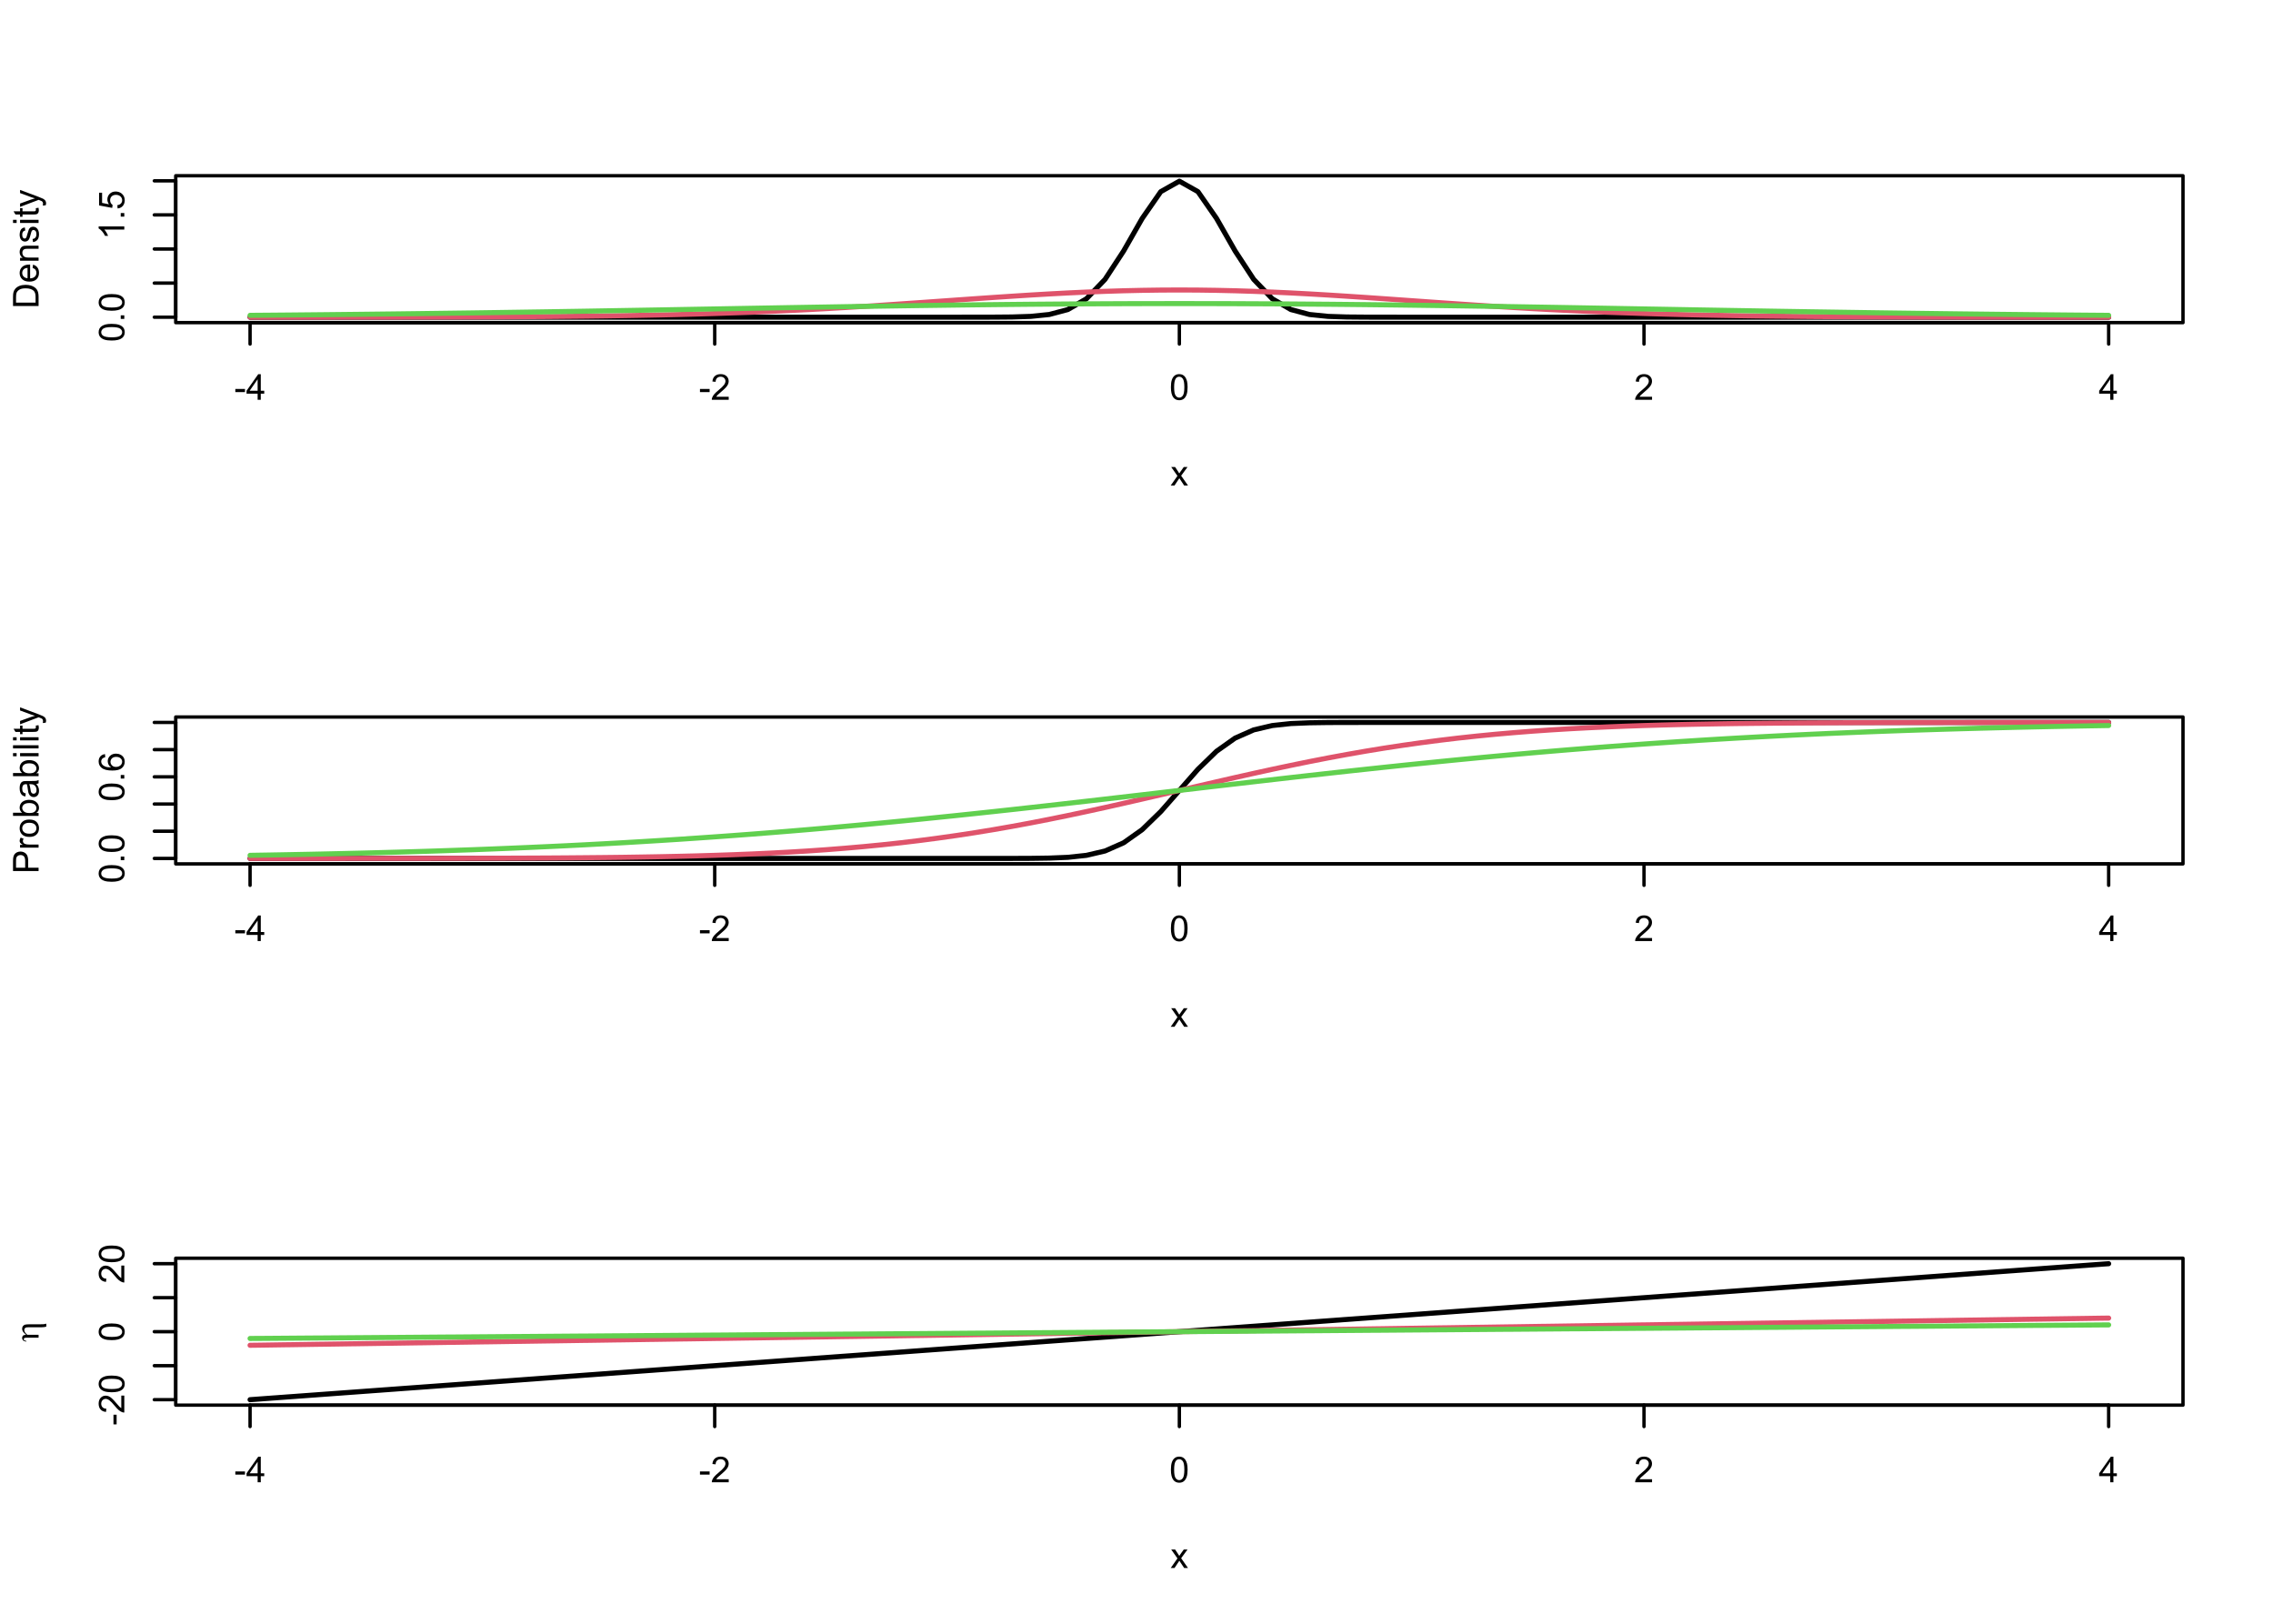 <?xml version="1.0" encoding="UTF-8"?>
<svg xmlns="http://www.w3.org/2000/svg" xmlns:xlink="http://www.w3.org/1999/xlink" width="504pt" height="360pt" viewBox="0 0 504 360" version="1.1">
<defs>
<g>
<symbol overflow="visible" id="glyph0-0">
<path style="stroke:none;" d="M 0.988 0 L 0.988 -4.949 L 4.949 -4.949 L 4.949 0 Z M 1.113 -0.125 L 4.828 -0.125 L 4.828 -4.828 L 1.113 -4.828 Z M 1.113 -0.125 "/>
</symbol>
<symbol overflow="visible" id="glyph0-1">
<path style="stroke:none;" d="M 0.25 -1.703 L 0.25 -2.402 L 2.391 -2.402 L 2.391 -1.703 Z M 0.25 -1.703 "/>
</symbol>
<symbol overflow="visible" id="glyph0-2">
<path style="stroke:none;" d="M 2.559 0 L 2.559 -1.355 L 0.102 -1.355 L 0.102 -1.996 L 2.688 -5.668 L 3.258 -5.668 L 3.258 -1.996 L 4.023 -1.996 L 4.023 -1.355 L 3.258 -1.355 L 3.258 0 Z M 2.559 -1.996 L 2.559 -4.551 L 0.785 -1.996 Z M 2.559 -1.996 "/>
</symbol>
<symbol overflow="visible" id="glyph0-3">
<path style="stroke:none;" d="M 3.988 -0.668 L 3.988 0 L 0.238 0 C 0.23 -0.164 0.258 -0.324 0.32 -0.484 C 0.414 -0.738 0.566 -0.988 0.777 -1.238 C 0.984 -1.48 1.289 -1.77 1.691 -2.098 C 2.305 -2.602 2.719 -3 2.938 -3.297 C 3.152 -3.59 3.262 -3.867 3.266 -4.133 C 3.262 -4.406 3.164 -4.641 2.969 -4.832 C 2.77 -5.02 2.512 -5.113 2.195 -5.117 C 1.859 -5.113 1.59 -5.012 1.391 -4.812 C 1.188 -4.609 1.086 -4.332 1.086 -3.98 L 0.371 -4.055 C 0.418 -4.586 0.602 -4.988 0.922 -5.27 C 1.238 -5.547 1.668 -5.688 2.211 -5.691 C 2.75 -5.688 3.184 -5.539 3.504 -5.238 C 3.82 -4.938 3.977 -4.562 3.98 -4.117 C 3.977 -3.887 3.93 -3.664 3.84 -3.449 C 3.742 -3.227 3.59 -2.996 3.375 -2.758 C 3.16 -2.512 2.801 -2.18 2.305 -1.758 C 1.883 -1.406 1.617 -1.168 1.5 -1.047 C 1.383 -0.918 1.285 -0.793 1.207 -0.668 Z M 3.988 -0.668 "/>
</symbol>
<symbol overflow="visible" id="glyph0-4">
<path style="stroke:none;" d="M 0.328 -2.797 C 0.328 -3.461 0.395 -4 0.535 -4.414 C 0.668 -4.82 0.875 -5.137 1.148 -5.359 C 1.422 -5.578 1.762 -5.688 2.176 -5.691 C 2.477 -5.688 2.746 -5.629 2.977 -5.508 C 3.203 -5.383 3.391 -5.203 3.543 -4.977 C 3.691 -4.742 3.809 -4.465 3.898 -4.137 C 3.98 -3.805 4.023 -3.355 4.027 -2.797 C 4.023 -2.125 3.957 -1.59 3.82 -1.184 C 3.684 -0.777 3.477 -0.461 3.207 -0.238 C 2.934 -0.016 2.59 0.094 2.176 0.098 C 1.625 0.094 1.199 -0.102 0.891 -0.492 C 0.516 -0.961 0.328 -1.727 0.328 -2.797 Z M 1.043 -2.797 C 1.043 -1.859 1.152 -1.242 1.371 -0.938 C 1.59 -0.629 1.855 -0.473 2.176 -0.477 C 2.492 -0.473 2.762 -0.629 2.98 -0.938 C 3.195 -1.246 3.305 -1.863 3.309 -2.797 C 3.305 -3.727 3.195 -4.348 2.98 -4.656 C 2.762 -4.961 2.492 -5.113 2.168 -5.117 C 1.848 -5.113 1.59 -4.98 1.402 -4.711 C 1.16 -4.363 1.043 -3.723 1.043 -2.797 Z M 1.043 -2.797 "/>
</symbol>
<symbol overflow="visible" id="glyph0-5">
<path style="stroke:none;" d="M 0.059 0 L 1.559 -2.133 L 0.172 -4.105 L 1.039 -4.105 L 1.672 -3.145 C 1.785 -2.961 1.883 -2.809 1.957 -2.684 C 2.066 -2.852 2.168 -3 2.27 -3.137 L 2.961 -4.105 L 3.793 -4.105 L 2.375 -2.172 L 3.902 0 L 3.047 0 L 2.203 -1.277 L 1.98 -1.621 L 0.902 0 Z M 0.059 0 "/>
</symbol>
<symbol overflow="visible" id="glyph1-0">
<path style="stroke:none;" d="M 0 -0.988 L -4.949 -0.988 L -4.949 -4.949 L 0 -4.949 Z M -0.125 -1.113 L -0.125 -4.828 L -4.828 -4.828 L -4.828 -1.113 Z M -0.125 -1.113 "/>
</symbol>
<symbol overflow="visible" id="glyph1-1">
<path style="stroke:none;" d="M -2.797 -0.328 C -3.461 -0.328 -4 -0.395 -4.414 -0.535 C -4.82 -0.668 -5.137 -0.875 -5.359 -1.148 C -5.578 -1.422 -5.688 -1.762 -5.691 -2.176 C -5.688 -2.477 -5.629 -2.746 -5.508 -2.977 C -5.383 -3.203 -5.203 -3.391 -4.977 -3.543 C -4.742 -3.691 -4.465 -3.809 -4.137 -3.898 C -3.805 -3.98 -3.355 -4.023 -2.797 -4.027 C -2.125 -4.023 -1.59 -3.957 -1.184 -3.82 C -0.777 -3.684 -0.461 -3.477 -0.238 -3.207 C -0.016 -2.934 0.094 -2.59 0.098 -2.176 C 0.094 -1.625 -0.102 -1.199 -0.492 -0.891 C -0.961 -0.516 -1.727 -0.328 -2.797 -0.328 Z M -2.797 -1.043 C -1.859 -1.043 -1.242 -1.152 -0.938 -1.371 C -0.629 -1.59 -0.473 -1.855 -0.477 -2.176 C -0.473 -2.492 -0.629 -2.762 -0.938 -2.98 C -1.246 -3.195 -1.863 -3.305 -2.797 -3.309 C -3.727 -3.305 -4.348 -3.195 -4.656 -2.98 C -4.961 -2.762 -5.113 -2.492 -5.117 -2.168 C -5.113 -1.848 -4.98 -1.59 -4.711 -1.402 C -4.363 -1.16 -3.723 -1.043 -2.797 -1.043 Z M -2.797 -1.043 "/>
</symbol>
<symbol overflow="visible" id="glyph1-2">
<path style="stroke:none;" d="M 0 -0.719 L -0.793 -0.719 L -0.793 -1.512 L 0 -1.512 Z M 0 -0.719 "/>
</symbol>
<symbol overflow="visible" id="glyph1-3">
<path style="stroke:none;" d="M 0 -2.949 L 0 -2.254 L -4.438 -2.254 C -4.273 -2.086 -4.113 -1.867 -3.953 -1.594 C -3.793 -1.32 -3.676 -1.074 -3.598 -0.863 L -4.27 -0.863 C -4.449 -1.246 -4.672 -1.586 -4.934 -1.883 C -5.191 -2.172 -5.441 -2.379 -5.691 -2.504 L -5.691 -2.949 Z M 0 -2.949 "/>
</symbol>
<symbol overflow="visible" id="glyph1-4">
<path style="stroke:none;" d="M -1.484 -0.328 L -1.547 -1.059 C -1.188 -1.109 -0.918 -1.234 -0.742 -1.438 C -0.562 -1.633 -0.473 -1.871 -0.477 -2.148 C -0.473 -2.48 -0.602 -2.766 -0.855 -3 C -1.105 -3.23 -1.438 -3.344 -1.859 -3.348 C -2.254 -3.344 -2.57 -3.234 -2.801 -3.012 C -3.027 -2.789 -3.141 -2.496 -3.145 -2.137 C -3.141 -1.91 -3.09 -1.707 -2.992 -1.531 C -2.887 -1.348 -2.754 -1.207 -2.594 -1.105 L -2.68 -0.453 L -5.594 -1 L -5.594 -3.82 L -4.926 -3.82 L -4.926 -1.559 L -3.402 -1.254 C -3.637 -1.59 -3.754 -1.945 -3.758 -2.324 C -3.754 -2.816 -3.582 -3.234 -3.242 -3.574 C -2.898 -3.914 -2.461 -4.082 -1.922 -4.086 C -1.406 -4.082 -0.961 -3.934 -0.59 -3.641 C -0.133 -3.273 0.094 -2.777 0.098 -2.148 C 0.094 -1.629 -0.047 -1.207 -0.336 -0.887 C -0.621 -0.559 -1.004 -0.375 -1.484 -0.328 Z M -1.484 -0.328 "/>
</symbol>
<symbol overflow="visible" id="glyph1-5">
<path style="stroke:none;" d="M 0 -0.609 L -5.668 -0.609 L -5.668 -2.562 C -5.664 -3 -5.641 -3.34 -5.59 -3.574 C -5.512 -3.898 -5.375 -4.176 -5.184 -4.406 C -4.93 -4.703 -4.605 -4.926 -4.215 -5.074 C -3.816 -5.223 -3.367 -5.297 -2.867 -5.297 C -2.43 -5.297 -2.047 -5.246 -1.719 -5.145 C -1.383 -5.043 -1.109 -4.914 -0.895 -4.758 C -0.676 -4.602 -0.504 -4.43 -0.379 -4.242 C -0.25 -4.055 -0.156 -3.828 -0.094 -3.566 C -0.031 -3.301 0 -2.996 0 -2.656 Z M -0.668 -1.359 L -0.668 -2.57 C -0.668 -2.941 -0.703 -3.234 -0.773 -3.449 C -0.844 -3.66 -0.941 -3.832 -1.066 -3.961 C -1.246 -4.137 -1.484 -4.273 -1.785 -4.375 C -2.082 -4.473 -2.445 -4.523 -2.879 -4.523 C -3.465 -4.523 -3.922 -4.426 -4.242 -4.23 C -4.562 -4.035 -4.773 -3.797 -4.883 -3.523 C -4.957 -3.32 -4.996 -2.996 -5 -2.551 L -5 -1.359 Z M -0.668 -1.359 "/>
</symbol>
<symbol overflow="visible" id="glyph1-6">
<path style="stroke:none;" d="M -1.324 -3.332 L -1.234 -4.055 C -0.809 -3.938 -0.48 -3.727 -0.254 -3.422 C -0.02 -3.113 0.094 -2.719 0.094 -2.246 C 0.094 -1.645 -0.09 -1.168 -0.461 -0.816 C -0.828 -0.461 -1.348 -0.285 -2.02 -0.289 C -2.707 -0.285 -3.242 -0.465 -3.625 -0.82 C -4.004 -1.176 -4.195 -1.637 -4.199 -2.207 C -4.195 -2.754 -4.008 -3.203 -3.637 -3.551 C -3.262 -3.898 -2.738 -4.07 -2.062 -4.074 C -2.02 -4.07 -1.957 -4.07 -1.875 -4.07 L -1.875 -1.008 C -1.422 -1.031 -1.074 -1.156 -0.84 -1.391 C -0.598 -1.617 -0.48 -1.906 -0.48 -2.25 C -0.48 -2.504 -0.547 -2.719 -0.68 -2.902 C -0.812 -3.082 -1.027 -3.227 -1.324 -3.332 Z M -2.449 -1.047 L -2.449 -3.34 C -2.793 -3.309 -3.051 -3.219 -3.227 -3.078 C -3.492 -2.852 -3.625 -2.566 -3.629 -2.215 C -3.625 -1.895 -3.52 -1.625 -3.305 -1.41 C -3.09 -1.188 -2.805 -1.066 -2.449 -1.047 Z M -2.449 -1.047 "/>
</symbol>
<symbol overflow="visible" id="glyph1-7">
<path style="stroke:none;" d="M 0 -0.523 L -4.105 -0.523 L -4.105 -1.148 L -3.523 -1.148 C -3.969 -1.449 -4.195 -1.883 -4.199 -2.457 C -4.195 -2.699 -4.152 -2.926 -4.066 -3.137 C -3.977 -3.34 -3.859 -3.496 -3.715 -3.602 C -3.57 -3.703 -3.398 -3.777 -3.203 -3.82 C -3.07 -3.844 -2.844 -3.855 -2.523 -3.859 L 0 -3.859 L 0 -3.164 L -2.5 -3.164 C -2.777 -3.164 -2.988 -3.137 -3.133 -3.082 C -3.27 -3.027 -3.383 -2.93 -3.469 -2.793 C -3.555 -2.652 -3.598 -2.492 -3.598 -2.309 C -3.598 -2.012 -3.5 -1.754 -3.312 -1.539 C -3.121 -1.324 -2.766 -1.219 -2.242 -1.219 L 0 -1.219 Z M 0 -0.523 "/>
</symbol>
<symbol overflow="visible" id="glyph1-8">
<path style="stroke:none;" d="M -1.227 -0.242 L -1.336 -0.934 C -1.059 -0.965 -0.844 -1.074 -0.699 -1.254 C -0.551 -1.43 -0.48 -1.676 -0.48 -1.996 C -0.48 -2.312 -0.543 -2.551 -0.676 -2.707 C -0.801 -2.859 -0.953 -2.934 -1.133 -2.938 C -1.285 -2.934 -1.41 -2.867 -1.504 -2.734 C -1.562 -2.637 -1.641 -2.398 -1.738 -2.023 C -1.867 -1.508 -1.98 -1.156 -2.074 -0.961 C -2.168 -0.762 -2.297 -0.609 -2.465 -0.512 C -2.629 -0.406 -2.812 -0.355 -3.016 -0.359 C -3.195 -0.355 -3.363 -0.398 -3.523 -0.484 C -3.676 -0.566 -3.809 -0.68 -3.914 -0.828 C -3.992 -0.93 -4.059 -1.078 -4.117 -1.27 C -4.168 -1.453 -4.195 -1.652 -4.199 -1.871 C -4.195 -2.191 -4.148 -2.477 -4.059 -2.719 C -3.965 -2.961 -3.84 -3.141 -3.684 -3.258 C -3.523 -3.375 -3.312 -3.453 -3.047 -3.5 L -2.953 -2.82 C -3.164 -2.785 -3.328 -2.695 -3.449 -2.551 C -3.566 -2.398 -3.625 -2.191 -3.629 -1.922 C -3.625 -1.602 -3.574 -1.371 -3.469 -1.234 C -3.359 -1.098 -3.234 -1.031 -3.098 -1.031 C -3.004 -1.031 -2.922 -1.059 -2.855 -1.117 C -2.777 -1.172 -2.715 -1.262 -2.668 -1.383 C -2.637 -1.453 -2.578 -1.656 -2.492 -2 C -2.355 -2.488 -2.25 -2.832 -2.168 -3.027 C -2.082 -3.219 -1.957 -3.371 -1.801 -3.488 C -1.637 -3.598 -1.441 -3.656 -1.207 -3.656 C -0.973 -3.656 -0.754 -3.586 -0.551 -3.453 C -0.344 -3.312 -0.184 -3.117 -0.074 -2.867 C 0.039 -2.609 0.094 -2.32 0.094 -2 C 0.094 -1.461 -0.016 -1.055 -0.238 -0.777 C -0.461 -0.496 -0.789 -0.316 -1.227 -0.242 Z M -1.227 -0.242 "/>
</symbol>
<symbol overflow="visible" id="glyph1-9">
<path style="stroke:none;" d="M -4.867 -0.527 L -5.668 -0.527 L -5.668 -1.223 L -4.867 -1.223 Z M 0 -0.527 L -4.105 -0.527 L -4.105 -1.223 L 0 -1.223 Z M 0 -0.527 "/>
</symbol>
<symbol overflow="visible" id="glyph1-10">
<path style="stroke:none;" d="M -0.621 -2.043 L -0.008 -2.141 C 0.035 -1.941 0.051 -1.77 0.055 -1.617 C 0.051 -1.363 0.016 -1.164 -0.066 -1.027 C -0.145 -0.887 -0.25 -0.789 -0.383 -0.734 C -0.508 -0.672 -0.781 -0.645 -1.203 -0.648 L -3.566 -0.648 L -3.566 -0.141 L -4.105 -0.141 L -4.105 -0.648 L -5.125 -0.648 L -5.543 -1.344 L -4.105 -1.344 L -4.105 -2.043 L -3.566 -2.043 L -3.566 -1.344 L -1.164 -1.344 C -0.965 -1.34 -0.836 -1.352 -0.781 -1.379 C -0.719 -1.398 -0.676 -1.438 -0.645 -1.496 C -0.609 -1.551 -0.59 -1.633 -0.594 -1.738 C -0.59 -1.812 -0.602 -1.914 -0.621 -2.043 Z M -0.621 -2.043 "/>
</symbol>
<symbol overflow="visible" id="glyph1-11">
<path style="stroke:none;" d="M 1.582 -0.492 L 0.93 -0.414 C 0.965 -0.562 0.984 -0.695 0.988 -0.812 C 0.984 -0.965 0.957 -1.09 0.91 -1.184 C 0.855 -1.277 0.785 -1.352 0.695 -1.41 C 0.621 -1.453 0.449 -1.523 0.18 -1.625 C 0.137 -1.633 0.078 -1.656 0.008 -1.688 L -4.105 -0.129 L -4.105 -0.879 L -1.73 -1.734 C -1.426 -1.844 -1.109 -1.941 -0.777 -2.031 C -1.094 -2.105 -1.406 -2.199 -1.715 -2.316 L -4.105 -3.195 L -4.105 -3.891 L 0.07 -2.328 C 0.52 -2.156 0.828 -2.027 1 -1.938 C 1.23 -1.809 1.398 -1.668 1.508 -1.512 C 1.609 -1.352 1.664 -1.16 1.668 -0.941 C 1.664 -0.805 1.637 -0.656 1.582 -0.492 Z M 1.582 -0.492 "/>
</symbol>
<symbol overflow="visible" id="glyph1-12">
<path style="stroke:none;" d="M -4.281 -3.941 L -4.227 -3.25 C -4.496 -3.184 -4.695 -3.094 -4.824 -2.984 C -5.02 -2.793 -5.121 -2.562 -5.121 -2.289 C -5.121 -2.066 -5.059 -1.871 -4.934 -1.707 C -4.773 -1.48 -4.539 -1.309 -4.234 -1.184 C -3.926 -1.059 -3.488 -0.992 -2.922 -0.988 C -3.176 -1.156 -3.363 -1.363 -3.488 -1.605 C -3.609 -1.848 -3.672 -2.102 -3.676 -2.367 C -3.672 -2.828 -3.504 -3.223 -3.164 -3.551 C -2.82 -3.879 -2.379 -4.043 -1.84 -4.043 C -1.484 -4.043 -1.152 -3.965 -0.848 -3.812 C -0.539 -3.656 -0.305 -3.445 -0.145 -3.18 C 0.016 -2.91 0.094 -2.605 0.098 -2.266 C 0.094 -1.684 -0.117 -1.211 -0.543 -0.844 C -0.969 -0.477 -1.672 -0.293 -2.652 -0.297 C -3.746 -0.293 -4.543 -0.496 -5.043 -0.906 C -5.473 -1.254 -5.688 -1.73 -5.691 -2.332 C -5.688 -2.777 -5.562 -3.141 -5.316 -3.426 C -5.062 -3.711 -4.719 -3.883 -4.281 -3.941 Z M -1.836 -1.098 C -1.594 -1.094 -1.367 -1.145 -1.148 -1.25 C -0.93 -1.348 -0.762 -1.492 -0.648 -1.676 C -0.531 -1.859 -0.473 -2.051 -0.477 -2.254 C -0.473 -2.547 -0.594 -2.801 -0.832 -3.012 C -1.066 -3.223 -1.387 -3.328 -1.797 -3.328 C -2.188 -3.328 -2.496 -3.223 -2.723 -3.016 C -2.945 -2.805 -3.059 -2.543 -3.062 -2.227 C -3.059 -1.91 -2.945 -1.641 -2.723 -1.426 C -2.496 -1.203 -2.199 -1.094 -1.836 -1.098 Z M -1.836 -1.098 "/>
</symbol>
<symbol overflow="visible" id="glyph1-13">
<path style="stroke:none;" d="M 0 -0.609 L -5.668 -0.609 L -5.668 -2.75 C -5.664 -3.121 -5.648 -3.41 -5.613 -3.613 C -5.566 -3.891 -5.477 -4.125 -5.352 -4.312 C -5.219 -4.5 -5.035 -4.648 -4.801 -4.766 C -4.562 -4.875 -4.309 -4.934 -4.031 -4.938 C -3.547 -4.934 -3.137 -4.781 -2.805 -4.477 C -2.469 -4.172 -2.301 -3.617 -2.305 -2.816 L -2.305 -1.359 L 0 -1.359 Z M -2.973 -1.359 L -2.973 -2.828 C -2.969 -3.309 -3.059 -3.652 -3.242 -3.859 C -3.422 -4.059 -3.68 -4.16 -4.008 -4.164 C -4.242 -4.16 -4.441 -4.102 -4.613 -3.984 C -4.777 -3.863 -4.891 -3.703 -4.949 -3.512 C -4.98 -3.379 -4.996 -3.148 -5 -2.812 L -5 -1.359 Z M -2.973 -1.359 "/>
</symbol>
<symbol overflow="visible" id="glyph1-14">
<path style="stroke:none;" d="M 0 -0.516 L -4.105 -0.516 L -4.105 -1.141 L -3.484 -1.141 C -3.773 -1.297 -3.965 -1.445 -4.059 -1.582 C -4.148 -1.715 -4.195 -1.863 -4.199 -2.031 C -4.195 -2.262 -4.121 -2.5 -3.977 -2.746 L -3.328 -2.508 C -3.43 -2.336 -3.48 -2.164 -3.48 -1.996 C -3.48 -1.84 -3.434 -1.703 -3.344 -1.582 C -3.25 -1.461 -3.121 -1.375 -2.961 -1.328 C -2.711 -1.246 -2.441 -1.207 -2.148 -1.211 L 0 -1.211 Z M 0 -0.516 "/>
</symbol>
<symbol overflow="visible" id="glyph1-15">
<path style="stroke:none;" d="M -2.055 -0.262 C -2.812 -0.258 -3.375 -0.469 -3.742 -0.898 C -4.043 -1.246 -4.195 -1.676 -4.199 -2.188 C -4.195 -2.75 -4.012 -3.211 -3.645 -3.57 C -3.273 -3.926 -2.762 -4.105 -2.113 -4.109 C -1.582 -4.105 -1.164 -4.027 -0.863 -3.871 C -0.559 -3.711 -0.324 -3.48 -0.156 -3.18 C 0.012 -2.875 0.094 -2.543 0.094 -2.188 C 0.094 -1.609 -0.09 -1.145 -0.457 -0.793 C -0.824 -0.434 -1.355 -0.258 -2.055 -0.262 Z M -2.055 -0.977 C -1.527 -0.973 -1.133 -1.086 -0.871 -1.32 C -0.609 -1.547 -0.48 -1.836 -0.48 -2.188 C -0.48 -2.531 -0.609 -2.82 -0.875 -3.051 C -1.133 -3.277 -1.535 -3.391 -2.078 -3.395 C -2.582 -3.391 -2.965 -3.277 -3.23 -3.047 C -3.488 -2.816 -3.621 -2.527 -3.625 -2.188 C -3.621 -1.836 -3.492 -1.547 -3.234 -1.32 C -2.973 -1.086 -2.578 -0.973 -2.055 -0.977 Z M -2.055 -0.977 "/>
</symbol>
<symbol overflow="visible" id="glyph1-16">
<path style="stroke:none;" d="M 0 -1.164 L 0 -0.52 L -5.668 -0.52 L -5.668 -1.215 L -3.648 -1.215 C -4.012 -1.504 -4.195 -1.879 -4.199 -2.34 C -4.195 -2.59 -4.145 -2.828 -4.047 -3.055 C -3.941 -3.277 -3.797 -3.465 -3.617 -3.613 C -3.43 -3.758 -3.207 -3.871 -2.949 -3.953 C -2.684 -4.035 -2.406 -4.078 -2.117 -4.078 C -1.406 -4.078 -0.863 -3.902 -0.48 -3.555 C -0.098 -3.207 0.094 -2.789 0.094 -2.305 C 0.094 -1.816 -0.109 -1.438 -0.516 -1.164 Z M -2.086 -1.156 C -1.594 -1.152 -1.234 -1.219 -1.016 -1.355 C -0.656 -1.574 -0.48 -1.871 -0.48 -2.246 C -0.48 -2.547 -0.609 -2.812 -0.875 -3.035 C -1.137 -3.254 -1.531 -3.363 -2.059 -3.367 C -2.59 -3.363 -2.988 -3.258 -3.246 -3.047 C -3.5 -2.836 -3.625 -2.578 -3.629 -2.277 C -3.625 -1.969 -3.492 -1.707 -3.23 -1.488 C -2.965 -1.266 -2.586 -1.152 -2.086 -1.156 Z M -2.086 -1.156 "/>
</symbol>
<symbol overflow="visible" id="glyph1-17">
<path style="stroke:none;" d="M -0.508 -3.203 C -0.285 -2.941 -0.129 -2.691 -0.043 -2.457 C 0.051 -2.215 0.094 -1.961 0.094 -1.691 C 0.094 -1.234 -0.016 -0.887 -0.238 -0.648 C -0.457 -0.402 -0.738 -0.281 -1.082 -0.285 C -1.281 -0.281 -1.465 -0.328 -1.633 -0.422 C -1.797 -0.516 -1.93 -0.633 -2.031 -0.781 C -2.129 -0.926 -2.207 -1.094 -2.262 -1.285 C -2.297 -1.418 -2.332 -1.625 -2.367 -1.902 C -2.434 -2.461 -2.512 -2.875 -2.605 -3.145 C -2.699 -3.145 -2.762 -3.145 -2.789 -3.148 C -3.07 -3.145 -3.27 -3.078 -3.387 -2.949 C -3.543 -2.77 -3.621 -2.508 -3.625 -2.156 C -3.621 -1.828 -3.562 -1.586 -3.453 -1.434 C -3.336 -1.273 -3.133 -1.156 -2.844 -1.086 L -2.934 -0.406 C -3.223 -0.465 -3.457 -0.566 -3.641 -0.711 C -3.816 -0.852 -3.957 -1.059 -4.055 -1.328 C -4.148 -1.594 -4.195 -1.902 -4.199 -2.258 C -4.195 -2.605 -4.152 -2.891 -4.074 -3.113 C -3.988 -3.328 -3.887 -3.488 -3.766 -3.594 C -3.637 -3.695 -3.477 -3.77 -3.289 -3.812 C -3.168 -3.832 -2.957 -3.844 -2.648 -3.848 L -1.723 -3.848 C -1.074 -3.844 -0.664 -3.859 -0.492 -3.891 C -0.32 -3.922 -0.156 -3.98 0 -4.066 L 0 -3.34 C -0.141 -3.27 -0.309 -3.223 -0.508 -3.203 Z M -2.062 -3.145 C -1.957 -2.891 -1.867 -2.512 -1.797 -2.008 C -1.754 -1.719 -1.707 -1.516 -1.66 -1.398 C -1.605 -1.277 -1.531 -1.188 -1.434 -1.125 C -1.332 -1.059 -1.223 -1.023 -1.102 -1.027 C -0.914 -1.023 -0.758 -1.094 -0.637 -1.238 C -0.512 -1.375 -0.449 -1.582 -0.453 -1.855 C -0.449 -2.121 -0.508 -2.359 -0.629 -2.57 C -0.742 -2.777 -0.902 -2.93 -1.109 -3.031 C -1.266 -3.102 -1.5 -3.141 -1.805 -3.145 Z M -2.062 -3.145 "/>
</symbol>
<symbol overflow="visible" id="glyph1-18">
<path style="stroke:none;" d="M 0 -0.508 L -5.668 -0.508 L -5.668 -1.203 L 0 -1.203 Z M 0 -0.508 "/>
</symbol>
<symbol overflow="visible" id="glyph1-19">
<path style="stroke:none;" d="M -1.703 -0.25 L -2.402 -0.25 L -2.402 -2.391 L -1.703 -2.391 Z M -1.703 -0.25 "/>
</symbol>
<symbol overflow="visible" id="glyph1-20">
<path style="stroke:none;" d="M -0.668 -3.988 L 0 -3.988 L 0 -0.238 C -0.164 -0.23 -0.324 -0.258 -0.484 -0.32 C -0.738 -0.414 -0.988 -0.566 -1.238 -0.777 C -1.48 -0.984 -1.77 -1.289 -2.098 -1.691 C -2.602 -2.305 -3 -2.719 -3.297 -2.938 C -3.59 -3.152 -3.867 -3.262 -4.133 -3.266 C -4.406 -3.262 -4.641 -3.164 -4.832 -2.969 C -5.02 -2.77 -5.113 -2.512 -5.117 -2.195 C -5.113 -1.859 -5.012 -1.59 -4.812 -1.391 C -4.609 -1.188 -4.332 -1.086 -3.98 -1.086 L -4.055 -0.371 C -4.586 -0.418 -4.988 -0.602 -5.27 -0.922 C -5.547 -1.238 -5.688 -1.668 -5.691 -2.211 C -5.688 -2.75 -5.539 -3.184 -5.238 -3.504 C -4.938 -3.82 -4.562 -3.977 -4.117 -3.98 C -3.887 -3.977 -3.664 -3.93 -3.449 -3.84 C -3.227 -3.742 -2.996 -3.59 -2.758 -3.375 C -2.512 -3.16 -2.18 -2.801 -1.758 -2.305 C -1.406 -1.883 -1.168 -1.617 -1.047 -1.5 C -0.918 -1.383 -0.793 -1.285 -0.668 -1.207 Z M -0.668 -3.988 "/>
</symbol>
<symbol overflow="visible" id="glyph2-0">
<path style="stroke:none;" d="M 0 -0.398 L -4.949 -0.398 L -4.949 -4.359 L 0 -4.359 Z M -0.125 -0.523 L -0.125 -4.234 L -4.828 -4.234 L -4.828 -0.523 Z M -0.125 -0.523 "/>
</symbol>
<symbol overflow="visible" id="glyph2-1">
<path style="stroke:none;" d="M 0 -1.051 L -2.59 -1.051 C -2.812 -1.047 -2.965 -1.035 -3.051 -1.008 C -3.133 -0.98 -3.195 -0.941 -3.234 -0.895 C -3.27 -0.844 -3.285 -0.785 -3.289 -0.723 C -3.285 -0.629 -3.25 -0.551 -3.176 -0.484 C -3.098 -0.418 -2.941 -0.367 -2.711 -0.332 L -2.711 -0.176 C -3.051 -0.215 -3.293 -0.305 -3.434 -0.445 C -3.574 -0.586 -3.645 -0.77 -3.648 -0.996 C -3.645 -1.211 -3.582 -1.375 -3.465 -1.488 C -3.34 -1.602 -3.113 -1.668 -2.785 -1.688 C -3.156 -2.016 -3.395 -2.27 -3.496 -2.457 C -3.594 -2.637 -3.645 -2.824 -3.648 -3.02 C -3.645 -3.258 -3.586 -3.457 -3.469 -3.617 C -3.348 -3.77 -3.191 -3.875 -3.008 -3.934 C -2.82 -3.984 -2.496 -4.012 -2.027 -4.016 L 0.32 -4.016 C 0.707 -4.012 0.984 -4.02 1.148 -4.039 C 1.309 -4.055 1.496 -4.094 1.711 -4.156 L 1.711 -3.496 C 1.465 -3.438 1.305 -3.402 1.23 -3.395 C 1.031 -3.367 0.84 -3.355 0.664 -3.359 L -2.168 -3.359 C -2.52 -3.355 -2.754 -3.324 -2.871 -3.266 C -3.07 -3.148 -3.168 -2.977 -3.172 -2.742 C -3.168 -2.582 -3.121 -2.422 -3.031 -2.266 C -2.934 -2.105 -2.758 -1.914 -2.504 -1.688 L 0 -1.688 Z M 0 -1.051 "/>
</symbol>
</g>
</defs>
<g id="surface44">
<rect x="0" y="0" width="504" height="360" style="fill:rgb(100%,100%,100%);fill-opacity:1;stroke:none;"/>
<path style="fill:none;stroke-width:1.125;stroke-linecap:round;stroke-linejoin:round;stroke:rgb(0%,0%,0%);stroke-opacity:1;stroke-miterlimit:10;" d="M 55.449 70.324 L 212.051 70.324 L 216.172 70.32 L 220.293 70.312 L 224.414 70.277 L 228.535 70.145 L 232.656 69.727 L 236.777 68.633 L 240.898 66.242 L 245.02 61.941 L 249.141 55.648 L 253.262 48.43 L 257.383 42.492 L 261.504 40.172 L 265.625 42.492 L 269.746 48.43 L 273.867 55.648 L 277.988 61.941 L 282.109 66.242 L 286.23 68.633 L 290.352 69.727 L 294.473 70.145 L 298.594 70.277 L 302.715 70.312 L 306.836 70.32 L 310.957 70.324 L 467.559 70.324 "/>
<path style="fill:none;stroke-width:0.75;stroke-linecap:round;stroke-linejoin:round;stroke:rgb(0%,0%,0%);stroke-opacity:1;stroke-miterlimit:10;" d="M 55.449 71.531 L 467.559 71.531 "/>
<path style="fill:none;stroke-width:0.75;stroke-linecap:round;stroke-linejoin:round;stroke:rgb(0%,0%,0%);stroke-opacity:1;stroke-miterlimit:10;" d="M 55.449 71.531 L 55.449 76.281 "/>
<path style="fill:none;stroke-width:0.75;stroke-linecap:round;stroke-linejoin:round;stroke:rgb(0%,0%,0%);stroke-opacity:1;stroke-miterlimit:10;" d="M 158.477 71.531 L 158.477 76.281 "/>
<path style="fill:none;stroke-width:0.75;stroke-linecap:round;stroke-linejoin:round;stroke:rgb(0%,0%,0%);stroke-opacity:1;stroke-miterlimit:10;" d="M 261.504 71.531 L 261.504 76.281 "/>
<path style="fill:none;stroke-width:0.75;stroke-linecap:round;stroke-linejoin:round;stroke:rgb(0%,0%,0%);stroke-opacity:1;stroke-miterlimit:10;" d="M 364.531 71.531 L 364.531 76.281 "/>
<path style="fill:none;stroke-width:0.75;stroke-linecap:round;stroke-linejoin:round;stroke:rgb(0%,0%,0%);stroke-opacity:1;stroke-miterlimit:10;" d="M 467.559 71.531 L 467.559 76.281 "/>
<g style="fill:rgb(0%,0%,0%);fill-opacity:1;">
  <use xlink:href="#glyph0-1" x="51.93" y="88.637"/>
  <use xlink:href="#glyph0-2" x="54.567" y="88.637"/>
</g>
<g style="fill:rgb(0%,0%,0%);fill-opacity:1;">
  <use xlink:href="#glyph0-1" x="154.957" y="88.637"/>
  <use xlink:href="#glyph0-3" x="157.594" y="88.637"/>
</g>
<g style="fill:rgb(0%,0%,0%);fill-opacity:1;">
  <use xlink:href="#glyph0-4" x="259.301" y="88.637"/>
</g>
<g style="fill:rgb(0%,0%,0%);fill-opacity:1;">
  <use xlink:href="#glyph0-3" x="362.328" y="88.637"/>
</g>
<g style="fill:rgb(0%,0%,0%);fill-opacity:1;">
  <use xlink:href="#glyph0-2" x="465.355" y="88.637"/>
</g>
<path style="fill:none;stroke-width:0.75;stroke-linecap:round;stroke-linejoin:round;stroke:rgb(0%,0%,0%);stroke-opacity:1;stroke-miterlimit:10;" d="M 38.965 70.324 L 38.965 40.094 "/>
<path style="fill:none;stroke-width:0.75;stroke-linecap:round;stroke-linejoin:round;stroke:rgb(0%,0%,0%);stroke-opacity:1;stroke-miterlimit:10;" d="M 38.965 70.324 L 34.215 70.324 "/>
<path style="fill:none;stroke-width:0.75;stroke-linecap:round;stroke-linejoin:round;stroke:rgb(0%,0%,0%);stroke-opacity:1;stroke-miterlimit:10;" d="M 38.965 62.766 L 34.215 62.766 "/>
<path style="fill:none;stroke-width:0.75;stroke-linecap:round;stroke-linejoin:round;stroke:rgb(0%,0%,0%);stroke-opacity:1;stroke-miterlimit:10;" d="M 38.965 55.207 L 34.215 55.207 "/>
<path style="fill:none;stroke-width:0.75;stroke-linecap:round;stroke-linejoin:round;stroke:rgb(0%,0%,0%);stroke-opacity:1;stroke-miterlimit:10;" d="M 38.965 47.648 L 34.215 47.648 "/>
<path style="fill:none;stroke-width:0.75;stroke-linecap:round;stroke-linejoin:round;stroke:rgb(0%,0%,0%);stroke-opacity:1;stroke-miterlimit:10;" d="M 38.965 40.094 L 34.215 40.094 "/>
<g style="fill:rgb(0%,0%,0%);fill-opacity:1;">
  <use xlink:href="#glyph1-1" x="27.562" y="75.828"/>
  <use xlink:href="#glyph1-2" x="27.562" y="71.423"/>
  <use xlink:href="#glyph1-1" x="27.562" y="69.223"/>
</g>
<g style="fill:rgb(0%,0%,0%);fill-opacity:1;">
  <use xlink:href="#glyph1-3" x="27.562" y="53.152"/>
  <use xlink:href="#glyph1-2" x="27.562" y="48.748"/>
  <use xlink:href="#glyph1-4" x="27.562" y="46.547"/>
</g>
<path style="fill:none;stroke-width:0.75;stroke-linecap:round;stroke-linejoin:round;stroke:rgb(0%,0%,0%);stroke-opacity:1;stroke-miterlimit:10;" d="M 38.965 71.531 L 484.043 71.531 L 484.043 38.965 L 38.965 38.965 Z M 38.965 71.531 "/>
<g style="fill:rgb(0%,0%,0%);fill-opacity:1;">
  <use xlink:href="#glyph0-5" x="259.523" y="107.645"/>
</g>
<g style="fill:rgb(0%,0%,0%);fill-opacity:1;">
  <use xlink:href="#glyph1-5" x="8.555" y="68.449"/>
  <use xlink:href="#glyph1-6" x="8.555" y="62.73"/>
  <use xlink:href="#glyph1-7" x="8.555" y="58.325"/>
  <use xlink:href="#glyph1-8" x="8.555" y="53.92"/>
  <use xlink:href="#glyph1-9" x="8.555" y="49.96"/>
  <use xlink:href="#glyph1-10" x="8.555" y="48.201"/>
  <use xlink:href="#glyph1-11" x="8.555" y="46"/>
</g>
<path style="fill:none;stroke-width:1.125;stroke-linecap:round;stroke-linejoin:round;stroke:rgb(87.451%,32.549%,41.961%);stroke-opacity:1;stroke-miterlimit:10;" d="M 55.449 70.32 L 67.812 70.32 L 76.055 70.312 L 80.176 70.312 L 84.297 70.309 L 88.418 70.301 L 92.539 70.297 L 96.66 70.289 L 104.902 70.266 L 109.023 70.25 L 117.266 70.203 L 121.387 70.176 L 129.629 70.098 L 133.75 70.047 L 137.871 69.984 L 141.992 69.914 L 146.113 69.832 L 150.234 69.738 L 154.355 69.629 L 158.477 69.508 L 162.598 69.367 L 166.719 69.215 L 170.84 69.043 L 174.961 68.852 L 179.082 68.648 L 183.203 68.426 L 187.324 68.184 L 191.445 67.934 L 195.566 67.664 L 199.688 67.387 L 203.809 67.102 L 207.93 66.812 L 212.051 66.52 L 216.172 66.23 L 220.293 65.945 L 224.414 65.672 L 228.535 65.41 L 232.656 65.168 L 236.777 64.949 L 240.898 64.758 L 245.02 64.594 L 249.141 64.465 L 253.262 64.371 L 257.383 64.312 L 261.504 64.293 L 265.625 64.312 L 269.746 64.371 L 273.867 64.465 L 277.988 64.594 L 282.109 64.758 L 286.23 64.949 L 290.352 65.168 L 294.473 65.41 L 298.594 65.672 L 302.715 65.945 L 306.836 66.23 L 310.957 66.52 L 315.078 66.812 L 319.199 67.102 L 323.32 67.387 L 327.441 67.664 L 331.562 67.934 L 335.684 68.184 L 339.805 68.426 L 343.926 68.648 L 348.047 68.852 L 352.168 69.043 L 356.289 69.215 L 360.41 69.367 L 364.531 69.508 L 368.652 69.629 L 372.773 69.738 L 376.895 69.832 L 381.016 69.914 L 385.137 69.984 L 389.258 70.047 L 393.379 70.098 L 401.621 70.176 L 405.742 70.203 L 413.984 70.25 L 418.105 70.266 L 426.348 70.289 L 430.469 70.297 L 434.59 70.301 L 438.711 70.309 L 442.832 70.312 L 446.953 70.312 L 455.195 70.32 L 467.559 70.32 "/>
<path style="fill:none;stroke-width:1.125;stroke-linecap:round;stroke-linejoin:round;stroke:rgb(38.039%,81.569%,30.98%);stroke-opacity:1;stroke-miterlimit:10;" d="M 55.449 69.914 L 59.57 69.883 L 63.691 69.848 L 71.934 69.77 L 80.176 69.684 L 88.418 69.59 L 92.539 69.539 L 104.902 69.375 L 109.023 69.316 L 121.387 69.129 L 129.629 68.996 L 146.113 68.715 L 154.355 68.566 L 158.477 68.496 L 166.719 68.348 L 170.84 68.277 L 174.961 68.203 L 179.082 68.133 L 183.203 68.066 L 187.324 67.996 L 191.445 67.93 L 199.688 67.805 L 203.809 67.746 L 212.051 67.637 L 216.172 67.586 L 220.293 67.539 L 224.414 67.496 L 228.535 67.457 L 236.777 67.395 L 240.898 67.367 L 249.141 67.328 L 253.262 67.316 L 261.504 67.309 L 269.746 67.316 L 273.867 67.328 L 282.109 67.367 L 286.23 67.395 L 294.473 67.457 L 298.594 67.496 L 302.715 67.539 L 306.836 67.586 L 310.957 67.637 L 319.199 67.746 L 323.32 67.805 L 331.562 67.93 L 335.684 67.996 L 339.805 68.066 L 343.926 68.133 L 348.047 68.203 L 352.168 68.277 L 356.289 68.348 L 364.531 68.496 L 368.652 68.566 L 376.895 68.715 L 393.379 68.996 L 401.621 69.129 L 413.984 69.316 L 418.105 69.375 L 430.469 69.539 L 434.59 69.59 L 442.832 69.684 L 451.074 69.77 L 459.316 69.848 L 463.438 69.883 L 467.559 69.914 "/>
<path style="fill:none;stroke-width:1.125;stroke-linecap:round;stroke-linejoin:round;stroke:rgb(0%,0%,0%);stroke-opacity:1;stroke-miterlimit:10;" d="M 55.449 190.324 L 220.293 190.324 L 224.414 190.32 L 228.535 190.305 L 232.656 190.246 L 236.777 190.078 L 240.898 189.637 L 245.02 188.672 L 249.141 186.855 L 253.262 183.938 L 257.383 179.934 L 261.504 175.246 L 265.625 170.562 L 269.746 166.559 L 273.867 163.641 L 277.988 161.824 L 282.109 160.859 L 286.23 160.418 L 290.352 160.25 L 294.473 160.191 L 298.594 160.176 L 302.715 160.172 L 467.559 160.172 "/>
<path style="fill:none;stroke-width:0.75;stroke-linecap:round;stroke-linejoin:round;stroke:rgb(0%,0%,0%);stroke-opacity:1;stroke-miterlimit:10;" d="M 55.449 191.531 L 467.559 191.531 "/>
<path style="fill:none;stroke-width:0.75;stroke-linecap:round;stroke-linejoin:round;stroke:rgb(0%,0%,0%);stroke-opacity:1;stroke-miterlimit:10;" d="M 55.449 191.531 L 55.449 196.281 "/>
<path style="fill:none;stroke-width:0.75;stroke-linecap:round;stroke-linejoin:round;stroke:rgb(0%,0%,0%);stroke-opacity:1;stroke-miterlimit:10;" d="M 158.477 191.531 L 158.477 196.281 "/>
<path style="fill:none;stroke-width:0.75;stroke-linecap:round;stroke-linejoin:round;stroke:rgb(0%,0%,0%);stroke-opacity:1;stroke-miterlimit:10;" d="M 261.504 191.531 L 261.504 196.281 "/>
<path style="fill:none;stroke-width:0.75;stroke-linecap:round;stroke-linejoin:round;stroke:rgb(0%,0%,0%);stroke-opacity:1;stroke-miterlimit:10;" d="M 364.531 191.531 L 364.531 196.281 "/>
<path style="fill:none;stroke-width:0.75;stroke-linecap:round;stroke-linejoin:round;stroke:rgb(0%,0%,0%);stroke-opacity:1;stroke-miterlimit:10;" d="M 467.559 191.531 L 467.559 196.281 "/>
<g style="fill:rgb(0%,0%,0%);fill-opacity:1;">
  <use xlink:href="#glyph0-1" x="51.93" y="208.637"/>
  <use xlink:href="#glyph0-2" x="54.567" y="208.637"/>
</g>
<g style="fill:rgb(0%,0%,0%);fill-opacity:1;">
  <use xlink:href="#glyph0-1" x="154.957" y="208.637"/>
  <use xlink:href="#glyph0-3" x="157.594" y="208.637"/>
</g>
<g style="fill:rgb(0%,0%,0%);fill-opacity:1;">
  <use xlink:href="#glyph0-4" x="259.301" y="208.637"/>
</g>
<g style="fill:rgb(0%,0%,0%);fill-opacity:1;">
  <use xlink:href="#glyph0-3" x="362.328" y="208.637"/>
</g>
<g style="fill:rgb(0%,0%,0%);fill-opacity:1;">
  <use xlink:href="#glyph0-2" x="465.355" y="208.637"/>
</g>
<path style="fill:none;stroke-width:0.75;stroke-linecap:round;stroke-linejoin:round;stroke:rgb(0%,0%,0%);stroke-opacity:1;stroke-miterlimit:10;" d="M 38.965 190.324 L 38.965 160.172 "/>
<path style="fill:none;stroke-width:0.75;stroke-linecap:round;stroke-linejoin:round;stroke:rgb(0%,0%,0%);stroke-opacity:1;stroke-miterlimit:10;" d="M 38.965 190.324 L 34.215 190.324 "/>
<path style="fill:none;stroke-width:0.75;stroke-linecap:round;stroke-linejoin:round;stroke:rgb(0%,0%,0%);stroke-opacity:1;stroke-miterlimit:10;" d="M 38.965 184.293 L 34.215 184.293 "/>
<path style="fill:none;stroke-width:0.75;stroke-linecap:round;stroke-linejoin:round;stroke:rgb(0%,0%,0%);stroke-opacity:1;stroke-miterlimit:10;" d="M 38.965 178.262 L 34.215 178.262 "/>
<path style="fill:none;stroke-width:0.75;stroke-linecap:round;stroke-linejoin:round;stroke:rgb(0%,0%,0%);stroke-opacity:1;stroke-miterlimit:10;" d="M 38.965 172.234 L 34.215 172.234 "/>
<path style="fill:none;stroke-width:0.75;stroke-linecap:round;stroke-linejoin:round;stroke:rgb(0%,0%,0%);stroke-opacity:1;stroke-miterlimit:10;" d="M 38.965 166.203 L 34.215 166.203 "/>
<path style="fill:none;stroke-width:0.75;stroke-linecap:round;stroke-linejoin:round;stroke:rgb(0%,0%,0%);stroke-opacity:1;stroke-miterlimit:10;" d="M 38.965 160.172 L 34.215 160.172 "/>
<g style="fill:rgb(0%,0%,0%);fill-opacity:1;">
  <use xlink:href="#glyph1-1" x="27.562" y="195.828"/>
  <use xlink:href="#glyph1-2" x="27.562" y="191.423"/>
  <use xlink:href="#glyph1-1" x="27.562" y="189.223"/>
</g>
<g style="fill:rgb(0%,0%,0%);fill-opacity:1;">
  <use xlink:href="#glyph1-1" x="27.562" y="177.738"/>
  <use xlink:href="#glyph1-2" x="27.562" y="173.334"/>
  <use xlink:href="#glyph1-12" x="27.562" y="171.133"/>
</g>
<path style="fill:none;stroke-width:0.75;stroke-linecap:round;stroke-linejoin:round;stroke:rgb(0%,0%,0%);stroke-opacity:1;stroke-miterlimit:10;" d="M 38.965 191.531 L 484.043 191.531 L 484.043 158.965 L 38.965 158.965 Z M 38.965 191.531 "/>
<g style="fill:rgb(0%,0%,0%);fill-opacity:1;">
  <use xlink:href="#glyph0-5" x="259.523" y="227.645"/>
</g>
<g style="fill:rgb(0%,0%,0%);fill-opacity:1;">
  <use xlink:href="#glyph1-13" x="8.555" y="193.734"/>
  <use xlink:href="#glyph1-14" x="8.555" y="188.452"/>
  <use xlink:href="#glyph1-15" x="8.555" y="185.814"/>
  <use xlink:href="#glyph1-16" x="8.555" y="181.41"/>
  <use xlink:href="#glyph1-17" x="8.555" y="177.005"/>
  <use xlink:href="#glyph1-16" x="8.555" y="172.6"/>
  <use xlink:href="#glyph1-9" x="8.555" y="168.195"/>
  <use xlink:href="#glyph1-18" x="8.555" y="166.436"/>
  <use xlink:href="#glyph1-9" x="8.555" y="164.676"/>
  <use xlink:href="#glyph1-10" x="8.555" y="162.917"/>
  <use xlink:href="#glyph1-11" x="8.555" y="160.716"/>
</g>
<path style="fill:none;stroke-width:1.125;stroke-linecap:round;stroke-linejoin:round;stroke:rgb(87.451%,32.549%,41.961%);stroke-opacity:1;stroke-miterlimit:10;" d="M 55.449 190.324 L 59.57 190.32 L 76.055 190.32 L 80.176 190.316 L 84.297 190.316 L 96.66 190.305 L 104.902 190.289 L 109.023 190.277 L 117.266 190.246 L 121.387 190.227 L 125.508 190.199 L 129.629 190.164 L 133.75 190.125 L 137.871 190.078 L 141.992 190.016 L 146.113 189.945 L 150.234 189.859 L 154.355 189.758 L 158.477 189.637 L 162.598 189.496 L 166.719 189.332 L 170.84 189.141 L 174.961 188.922 L 179.082 188.672 L 183.203 188.387 L 187.324 188.062 L 191.445 187.703 L 195.566 187.301 L 199.688 186.855 L 203.809 186.363 L 207.93 185.824 L 212.051 185.242 L 216.172 184.613 L 220.293 183.938 L 224.414 183.215 L 228.535 182.453 L 232.656 181.648 L 236.777 180.809 L 240.898 179.934 L 245.02 179.031 L 249.141 178.105 L 253.262 177.164 L 257.383 176.211 L 261.504 175.246 L 265.625 174.285 L 269.746 173.332 L 273.867 172.387 L 277.988 171.465 L 282.109 170.562 L 286.23 169.688 L 290.352 168.848 L 294.473 168.043 L 298.594 167.281 L 302.715 166.559 L 306.836 165.883 L 310.957 165.254 L 315.078 164.672 L 319.199 164.133 L 323.32 163.641 L 327.441 163.195 L 331.562 162.793 L 335.684 162.434 L 339.805 162.109 L 343.926 161.824 L 348.047 161.574 L 352.168 161.355 L 356.289 161.164 L 360.41 161 L 364.531 160.859 L 368.652 160.738 L 372.773 160.637 L 376.895 160.551 L 381.016 160.48 L 385.137 160.418 L 389.258 160.371 L 393.379 160.332 L 397.5 160.297 L 401.621 160.27 L 409.863 160.23 L 418.105 160.207 L 426.348 160.191 L 438.711 160.18 L 442.832 160.18 L 446.953 160.176 L 459.316 160.176 L 463.438 160.172 L 467.559 160.172 "/>
<path style="fill:none;stroke-width:1.125;stroke-linecap:round;stroke-linejoin:round;stroke:rgb(38.039%,81.569%,30.98%);stroke-opacity:1;stroke-miterlimit:10;" d="M 55.449 189.637 L 59.57 189.57 L 63.691 189.496 L 67.812 189.418 L 71.934 189.332 L 76.055 189.238 L 80.176 189.141 L 84.297 189.035 L 88.418 188.922 L 92.539 188.801 L 96.66 188.672 L 100.781 188.531 L 104.902 188.387 L 109.023 188.23 L 113.145 188.062 L 117.266 187.887 L 121.387 187.703 L 125.508 187.508 L 129.629 187.301 L 133.75 187.082 L 137.871 186.855 L 141.992 186.613 L 146.113 186.363 L 150.234 186.102 L 154.355 185.824 L 158.477 185.539 L 162.598 185.242 L 166.719 184.934 L 170.84 184.613 L 174.961 184.281 L 179.082 183.938 L 183.203 183.582 L 187.324 183.215 L 191.445 182.84 L 195.566 182.453 L 199.688 182.055 L 203.809 181.648 L 207.93 181.23 L 212.051 180.809 L 216.172 180.375 L 220.293 179.934 L 224.414 179.488 L 232.656 178.574 L 240.898 177.637 L 245.02 177.164 L 253.262 176.211 L 257.383 175.73 L 261.504 175.246 L 269.746 174.285 L 277.988 173.332 L 286.23 172.387 L 290.352 171.922 L 298.594 171.008 L 302.715 170.562 L 306.836 170.121 L 310.957 169.688 L 315.078 169.266 L 319.199 168.848 L 323.32 168.441 L 327.441 168.043 L 331.562 167.656 L 335.684 167.281 L 339.805 166.914 L 343.926 166.559 L 348.047 166.215 L 352.168 165.883 L 356.289 165.562 L 360.41 165.254 L 364.531 164.957 L 368.652 164.672 L 372.773 164.395 L 376.895 164.133 L 381.016 163.883 L 385.137 163.641 L 389.258 163.414 L 393.379 163.195 L 397.5 162.988 L 401.621 162.793 L 405.742 162.605 L 409.863 162.434 L 413.984 162.266 L 418.105 162.109 L 422.227 161.961 L 426.348 161.824 L 430.469 161.695 L 434.59 161.574 L 438.711 161.461 L 442.832 161.355 L 446.953 161.254 L 451.074 161.164 L 455.195 161.078 L 459.316 161 L 463.438 160.926 L 467.559 160.859 "/>
<path style="fill:none;stroke-width:1.125;stroke-linecap:round;stroke-linejoin:round;stroke:rgb(0%,0%,0%);stroke-opacity:1;stroke-miterlimit:10;" d="M 55.449 310.324 L 55.965 310.285 L 56.48 310.25 L 57.512 310.172 L 58.027 310.137 L 58.543 310.098 L 59.055 310.059 L 59.57 310.023 L 60.602 309.945 L 61.117 309.91 L 62.148 309.832 L 62.664 309.797 L 63.176 309.758 L 63.691 309.719 L 64.207 309.684 L 64.723 309.645 L 65.238 309.609 L 66.27 309.531 L 66.785 309.496 L 67.297 309.457 L 67.812 309.418 L 68.328 309.383 L 69.359 309.305 L 69.875 309.27 L 70.906 309.191 L 71.418 309.156 L 72.449 309.078 L 72.965 309.043 L 73.996 308.965 L 74.512 308.93 L 75.027 308.891 L 75.539 308.855 L 76.57 308.777 L 77.086 308.742 L 78.117 308.664 L 78.633 308.629 L 79.148 308.59 L 79.66 308.551 L 80.176 308.516 L 81.207 308.438 L 81.723 308.402 L 82.754 308.324 L 83.27 308.289 L 83.781 308.25 L 84.297 308.215 L 85.328 308.137 L 85.844 308.102 L 86.875 308.023 L 87.391 307.988 L 87.902 307.949 L 88.418 307.91 L 88.934 307.875 L 89.965 307.797 L 90.48 307.762 L 91.512 307.684 L 92.023 307.648 L 92.539 307.609 L 93.055 307.574 L 94.086 307.496 L 94.602 307.461 L 95.633 307.383 L 96.145 307.348 L 97.176 307.27 L 97.691 307.234 L 98.723 307.156 L 99.238 307.121 L 99.754 307.082 L 100.266 307.043 L 100.781 307.008 L 101.812 306.93 L 102.328 306.895 L 102.844 306.855 L 103.359 306.82 L 103.875 306.781 L 104.387 306.742 L 104.902 306.707 L 105.934 306.629 L 106.449 306.594 L 107.48 306.516 L 107.996 306.48 L 108.508 306.441 L 109.023 306.402 L 109.539 306.367 L 110.57 306.289 L 111.086 306.254 L 111.602 306.215 L 112.117 306.18 L 112.629 306.141 L 113.145 306.102 L 113.66 306.066 L 114.691 305.988 L 115.207 305.953 L 116.238 305.875 L 116.75 305.84 L 117.781 305.762 L 118.297 305.727 L 119.328 305.648 L 119.844 305.613 L 120.359 305.574 L 120.871 305.535 L 121.387 305.5 L 121.902 305.461 L 122.418 305.426 L 123.449 305.348 L 123.965 305.312 L 124.48 305.273 L 124.992 305.234 L 125.508 305.199 L 126.539 305.121 L 127.055 305.086 L 128.086 305.008 L 128.598 304.973 L 129.629 304.895 L 130.145 304.859 L 130.66 304.82 L 131.176 304.785 L 132.207 304.707 L 132.719 304.672 L 133.75 304.594 L 134.266 304.559 L 135.297 304.48 L 135.812 304.445 L 136.328 304.406 L 136.84 304.367 L 137.355 304.332 L 138.387 304.254 L 138.902 304.219 L 139.934 304.141 L 140.449 304.105 L 140.961 304.066 L 141.477 304.031 L 142.508 303.953 L 143.023 303.918 L 144.055 303.84 L 144.57 303.805 L 145.082 303.766 L 145.598 303.727 L 146.113 303.691 L 147.145 303.613 L 147.66 303.578 L 148.691 303.5 L 149.203 303.465 L 149.719 303.426 L 150.234 303.391 L 151.266 303.312 L 151.781 303.277 L 152.812 303.199 L 153.324 303.164 L 154.355 303.086 L 154.871 303.051 L 155.902 302.973 L 156.418 302.938 L 156.934 302.898 L 157.445 302.859 L 157.961 302.824 L 158.477 302.785 L 158.992 302.75 L 160.023 302.672 L 160.539 302.637 L 161.055 302.598 L 161.566 302.559 L 162.082 302.523 L 163.113 302.445 L 163.629 302.41 L 164.66 302.332 L 165.176 302.297 L 165.688 302.258 L 166.203 302.219 L 166.719 302.184 L 167.75 302.105 L 168.266 302.07 L 168.781 302.031 L 169.297 301.996 L 169.809 301.957 L 170.324 301.918 L 170.84 301.883 L 171.871 301.805 L 172.387 301.77 L 173.418 301.691 L 173.93 301.656 L 174.961 301.578 L 175.477 301.543 L 176.508 301.465 L 177.023 301.43 L 177.539 301.391 L 178.051 301.355 L 179.082 301.277 L 179.598 301.242 L 180.629 301.164 L 181.145 301.129 L 181.66 301.09 L 182.172 301.051 L 182.688 301.016 L 183.719 300.938 L 184.234 300.902 L 185.266 300.824 L 185.781 300.789 L 186.293 300.75 L 186.809 300.711 L 187.324 300.676 L 187.84 300.637 L 188.355 300.602 L 189.387 300.523 L 189.902 300.488 L 190.414 300.449 L 190.93 300.41 L 191.445 300.375 L 192.477 300.297 L 192.992 300.262 L 194.023 300.184 L 194.535 300.148 L 195.566 300.07 L 196.082 300.035 L 196.598 299.996 L 197.113 299.961 L 198.145 299.883 L 198.656 299.848 L 199.688 299.77 L 200.203 299.734 L 201.234 299.656 L 201.75 299.621 L 202.262 299.582 L 202.777 299.543 L 203.293 299.508 L 204.324 299.43 L 204.84 299.395 L 205.355 299.355 L 205.871 299.32 L 206.383 299.281 L 206.898 299.242 L 207.414 299.207 L 208.445 299.129 L 208.961 299.094 L 209.992 299.016 L 210.504 298.98 L 211.535 298.902 L 212.051 298.867 L 213.082 298.789 L 213.598 298.754 L 214.113 298.715 L 214.625 298.676 L 215.141 298.641 L 215.656 298.602 L 216.172 298.566 L 217.203 298.488 L 217.719 298.453 L 218.234 298.414 L 218.746 298.375 L 219.262 298.34 L 220.293 298.262 L 220.809 298.227 L 221.84 298.148 L 222.355 298.113 L 222.867 298.074 L 223.383 298.035 L 223.898 298 L 224.414 297.961 L 224.93 297.926 L 225.961 297.848 L 226.477 297.812 L 226.988 297.773 L 227.504 297.734 L 228.02 297.699 L 229.051 297.621 L 229.566 297.586 L 230.598 297.508 L 231.109 297.473 L 232.141 297.395 L 232.656 297.359 L 233.688 297.281 L 234.203 297.246 L 234.719 297.207 L 235.23 297.172 L 236.262 297.094 L 236.777 297.059 L 237.809 296.98 L 238.324 296.945 L 238.84 296.906 L 239.352 296.867 L 239.867 296.832 L 240.898 296.754 L 241.414 296.719 L 242.445 296.641 L 242.961 296.605 L 243.473 296.566 L 243.988 296.531 L 245.02 296.453 L 245.535 296.418 L 246.566 296.34 L 247.082 296.305 L 247.594 296.266 L 248.109 296.227 L 248.625 296.191 L 249.656 296.113 L 250.172 296.078 L 251.203 296 L 251.715 295.965 L 252.23 295.926 L 252.746 295.891 L 253.777 295.812 L 254.293 295.777 L 255.324 295.699 L 255.836 295.664 L 256.867 295.586 L 257.383 295.551 L 258.414 295.473 L 258.93 295.438 L 259.445 295.398 L 259.957 295.359 L 260.473 295.324 L 261.504 295.246 L 262.02 295.211 L 262.535 295.172 L 263.051 295.137 L 263.566 295.098 L 264.078 295.059 L 264.594 295.023 L 265.625 294.945 L 266.141 294.91 L 267.172 294.832 L 267.688 294.797 L 268.199 294.758 L 268.715 294.719 L 269.23 294.684 L 270.262 294.605 L 270.777 294.57 L 271.293 294.531 L 271.809 294.496 L 272.32 294.457 L 272.836 294.418 L 273.352 294.383 L 274.383 294.305 L 274.898 294.27 L 275.414 294.23 L 275.926 294.191 L 276.441 294.156 L 277.473 294.078 L 277.988 294.043 L 279.02 293.965 L 279.535 293.93 L 280.047 293.891 L 280.562 293.852 L 281.078 293.816 L 281.594 293.777 L 282.109 293.742 L 283.141 293.664 L 283.656 293.629 L 284.168 293.59 L 284.684 293.551 L 285.199 293.516 L 286.23 293.438 L 286.746 293.402 L 287.777 293.324 L 288.289 293.289 L 289.32 293.211 L 289.836 293.176 L 290.352 293.137 L 290.867 293.102 L 291.898 293.023 L 292.41 292.988 L 293.441 292.91 L 293.957 292.875 L 294.988 292.797 L 295.504 292.762 L 296.02 292.723 L 296.531 292.684 L 297.047 292.648 L 298.078 292.57 L 298.594 292.535 L 299.109 292.496 L 299.625 292.461 L 300.141 292.422 L 300.652 292.383 L 301.168 292.348 L 302.199 292.27 L 302.715 292.234 L 303.746 292.156 L 304.262 292.121 L 304.773 292.082 L 305.289 292.043 L 305.805 292.008 L 306.836 291.93 L 307.352 291.895 L 308.383 291.816 L 308.895 291.781 L 309.41 291.742 L 309.926 291.707 L 310.957 291.629 L 311.473 291.594 L 312.504 291.516 L 313.016 291.48 L 314.047 291.402 L 314.562 291.367 L 315.594 291.289 L 316.109 291.254 L 316.625 291.215 L 317.137 291.176 L 317.652 291.141 L 318.168 291.102 L 318.684 291.066 L 319.715 290.988 L 320.23 290.953 L 320.746 290.914 L 321.258 290.875 L 321.773 290.84 L 322.805 290.762 L 323.32 290.727 L 324.352 290.648 L 324.867 290.613 L 325.379 290.574 L 325.895 290.535 L 326.41 290.5 L 327.441 290.422 L 327.957 290.387 L 328.473 290.348 L 328.988 290.312 L 329.5 290.273 L 330.016 290.234 L 330.531 290.199 L 331.562 290.121 L 332.078 290.086 L 333.109 290.008 L 333.621 289.973 L 334.652 289.895 L 335.168 289.859 L 336.199 289.781 L 336.715 289.746 L 337.23 289.707 L 337.742 289.672 L 338.773 289.594 L 339.289 289.559 L 340.32 289.48 L 340.836 289.445 L 341.352 289.406 L 341.863 289.367 L 342.379 289.332 L 343.41 289.254 L 343.926 289.219 L 344.957 289.141 L 345.473 289.105 L 345.984 289.066 L 346.5 289.031 L 347.531 288.953 L 348.047 288.918 L 349.078 288.84 L 349.594 288.805 L 350.105 288.766 L 350.621 288.727 L 351.137 288.691 L 352.168 288.613 L 352.684 288.578 L 353.199 288.539 L 353.711 288.5 L 354.227 288.465 L 355.258 288.387 L 355.773 288.352 L 356.289 288.312 L 356.805 288.277 L 357.32 288.238 L 357.832 288.199 L 358.348 288.164 L 359.379 288.086 L 359.895 288.051 L 360.926 287.973 L 361.441 287.938 L 361.953 287.898 L 362.469 287.859 L 362.984 287.824 L 364.016 287.746 L 364.531 287.711 L 365.047 287.672 L 365.562 287.637 L 366.074 287.598 L 366.59 287.559 L 367.105 287.523 L 368.137 287.445 L 368.652 287.41 L 369.684 287.332 L 370.195 287.297 L 371.227 287.219 L 371.742 287.184 L 372.773 287.105 L 373.289 287.07 L 373.805 287.031 L 374.316 286.992 L 374.832 286.957 L 375.348 286.918 L 375.863 286.883 L 376.895 286.805 L 377.41 286.77 L 377.926 286.73 L 378.438 286.691 L 378.953 286.656 L 379.984 286.578 L 380.5 286.543 L 381.531 286.465 L 382.047 286.43 L 382.559 286.391 L 383.074 286.352 L 383.59 286.316 L 384.105 286.277 L 384.621 286.242 L 385.652 286.164 L 386.168 286.129 L 386.68 286.09 L 387.195 286.051 L 387.711 286.016 L 388.742 285.938 L 389.258 285.902 L 390.289 285.824 L 390.801 285.789 L 391.832 285.711 L 392.348 285.676 L 392.863 285.637 L 393.379 285.602 L 394.41 285.523 L 394.922 285.488 L 395.953 285.41 L 396.469 285.375 L 397.5 285.297 L 398.016 285.262 L 398.531 285.223 L 399.043 285.184 L 399.559 285.148 L 400.59 285.07 L 401.105 285.035 L 402.137 284.957 L 402.652 284.922 L 403.164 284.883 L 403.68 284.848 L 404.711 284.77 L 405.227 284.734 L 406.258 284.656 L 406.773 284.621 L 407.285 284.582 L 407.801 284.543 L 408.316 284.508 L 409.348 284.43 L 409.863 284.395 L 410.895 284.316 L 411.406 284.281 L 411.922 284.242 L 412.438 284.207 L 413.469 284.129 L 413.984 284.094 L 415.016 284.016 L 415.527 283.98 L 416.559 283.902 L 417.074 283.867 L 418.105 283.789 L 418.621 283.754 L 419.137 283.715 L 419.648 283.676 L 420.164 283.641 L 421.195 283.562 L 421.711 283.527 L 422.227 283.488 L 422.742 283.453 L 423.258 283.414 L 423.77 283.375 L 424.285 283.34 L 425.316 283.262 L 425.832 283.227 L 426.863 283.148 L 427.375 283.113 L 428.406 283.035 L 428.922 283 L 429.953 282.922 L 430.469 282.887 L 430.984 282.848 L 431.496 282.812 L 432.527 282.734 L 433.043 282.699 L 434.074 282.621 L 434.59 282.586 L 435.105 282.547 L 435.617 282.508 L 436.133 282.473 L 437.164 282.395 L 437.68 282.359 L 438.711 282.281 L 439.227 282.246 L 439.738 282.207 L 440.254 282.172 L 441.285 282.094 L 441.801 282.059 L 442.832 281.98 L 443.348 281.945 L 443.859 281.906 L 444.375 281.867 L 444.891 281.832 L 445.922 281.754 L 446.438 281.719 L 447.469 281.641 L 447.98 281.605 L 449.012 281.527 L 449.527 281.492 L 450.043 281.453 L 450.559 281.418 L 451.59 281.34 L 452.102 281.305 L 453.133 281.227 L 453.648 281.191 L 454.68 281.113 L 455.195 281.078 L 455.711 281.039 L 456.223 281 L 456.738 280.965 L 457.77 280.887 L 458.285 280.852 L 458.801 280.812 L 459.316 280.777 L 459.832 280.738 L 460.344 280.699 L 460.859 280.664 L 461.891 280.586 L 462.406 280.551 L 463.438 280.473 L 463.953 280.438 L 464.465 280.398 L 464.98 280.359 L 465.496 280.324 L 466.527 280.246 L 467.043 280.211 L 467.559 280.172 "/>
<path style="fill:none;stroke-width:0.75;stroke-linecap:round;stroke-linejoin:round;stroke:rgb(0%,0%,0%);stroke-opacity:1;stroke-miterlimit:10;" d="M 55.449 311.531 L 467.559 311.531 "/>
<path style="fill:none;stroke-width:0.75;stroke-linecap:round;stroke-linejoin:round;stroke:rgb(0%,0%,0%);stroke-opacity:1;stroke-miterlimit:10;" d="M 55.449 311.531 L 55.449 316.281 "/>
<path style="fill:none;stroke-width:0.75;stroke-linecap:round;stroke-linejoin:round;stroke:rgb(0%,0%,0%);stroke-opacity:1;stroke-miterlimit:10;" d="M 158.477 311.531 L 158.477 316.281 "/>
<path style="fill:none;stroke-width:0.75;stroke-linecap:round;stroke-linejoin:round;stroke:rgb(0%,0%,0%);stroke-opacity:1;stroke-miterlimit:10;" d="M 261.504 311.531 L 261.504 316.281 "/>
<path style="fill:none;stroke-width:0.75;stroke-linecap:round;stroke-linejoin:round;stroke:rgb(0%,0%,0%);stroke-opacity:1;stroke-miterlimit:10;" d="M 364.531 311.531 L 364.531 316.281 "/>
<path style="fill:none;stroke-width:0.75;stroke-linecap:round;stroke-linejoin:round;stroke:rgb(0%,0%,0%);stroke-opacity:1;stroke-miterlimit:10;" d="M 467.559 311.531 L 467.559 316.281 "/>
<g style="fill:rgb(0%,0%,0%);fill-opacity:1;">
  <use xlink:href="#glyph0-1" x="51.93" y="328.637"/>
  <use xlink:href="#glyph0-2" x="54.567" y="328.637"/>
</g>
<g style="fill:rgb(0%,0%,0%);fill-opacity:1;">
  <use xlink:href="#glyph0-1" x="154.957" y="328.637"/>
  <use xlink:href="#glyph0-3" x="157.594" y="328.637"/>
</g>
<g style="fill:rgb(0%,0%,0%);fill-opacity:1;">
  <use xlink:href="#glyph0-4" x="259.301" y="328.637"/>
</g>
<g style="fill:rgb(0%,0%,0%);fill-opacity:1;">
  <use xlink:href="#glyph0-3" x="362.328" y="328.637"/>
</g>
<g style="fill:rgb(0%,0%,0%);fill-opacity:1;">
  <use xlink:href="#glyph0-2" x="465.355" y="328.637"/>
</g>
<path style="fill:none;stroke-width:0.75;stroke-linecap:round;stroke-linejoin:round;stroke:rgb(0%,0%,0%);stroke-opacity:1;stroke-miterlimit:10;" d="M 38.965 310.324 L 38.965 280.172 "/>
<path style="fill:none;stroke-width:0.75;stroke-linecap:round;stroke-linejoin:round;stroke:rgb(0%,0%,0%);stroke-opacity:1;stroke-miterlimit:10;" d="M 38.965 310.324 L 34.215 310.324 "/>
<path style="fill:none;stroke-width:0.75;stroke-linecap:round;stroke-linejoin:round;stroke:rgb(0%,0%,0%);stroke-opacity:1;stroke-miterlimit:10;" d="M 38.965 302.785 L 34.215 302.785 "/>
<path style="fill:none;stroke-width:0.75;stroke-linecap:round;stroke-linejoin:round;stroke:rgb(0%,0%,0%);stroke-opacity:1;stroke-miterlimit:10;" d="M 38.965 295.246 L 34.215 295.246 "/>
<path style="fill:none;stroke-width:0.75;stroke-linecap:round;stroke-linejoin:round;stroke:rgb(0%,0%,0%);stroke-opacity:1;stroke-miterlimit:10;" d="M 38.965 287.711 L 34.215 287.711 "/>
<path style="fill:none;stroke-width:0.75;stroke-linecap:round;stroke-linejoin:round;stroke:rgb(0%,0%,0%);stroke-opacity:1;stroke-miterlimit:10;" d="M 38.965 280.172 L 34.215 280.172 "/>
<g style="fill:rgb(0%,0%,0%);fill-opacity:1;">
  <use xlink:href="#glyph1-19" x="27.562" y="316.047"/>
  <use xlink:href="#glyph1-20" x="27.562" y="313.409"/>
  <use xlink:href="#glyph1-1" x="27.562" y="309.005"/>
</g>
<g style="fill:rgb(0%,0%,0%);fill-opacity:1;">
  <use xlink:href="#glyph1-1" x="27.562" y="297.449"/>
</g>
<g style="fill:rgb(0%,0%,0%);fill-opacity:1;">
  <use xlink:href="#glyph1-20" x="27.562" y="284.578"/>
  <use xlink:href="#glyph1-1" x="27.562" y="280.173"/>
</g>
<path style="fill:none;stroke-width:0.75;stroke-linecap:round;stroke-linejoin:round;stroke:rgb(0%,0%,0%);stroke-opacity:1;stroke-miterlimit:10;" d="M 38.965 311.531 L 484.043 311.531 L 484.043 278.965 L 38.965 278.965 Z M 38.965 311.531 "/>
<g style="fill:rgb(0%,0%,0%);fill-opacity:1;">
  <use xlink:href="#glyph0-5" x="259.523" y="347.645"/>
</g>
<g style="fill:rgb(0%,0%,0%);fill-opacity:1;">
  <use xlink:href="#glyph2-1" x="8.555" y="297.625"/>
</g>
<path style="fill:none;stroke-width:1.125;stroke-linecap:round;stroke-linejoin:round;stroke:rgb(87.451%,32.549%,41.961%);stroke-opacity:1;stroke-miterlimit:10;" d="M 55.449 298.262 L 56.48 298.246 L 56.996 298.242 L 58.543 298.219 L 59.055 298.211 L 62.664 298.156 L 63.176 298.148 L 63.691 298.141 L 64.207 298.137 L 66.785 298.098 L 67.297 298.09 L 70.906 298.035 L 71.418 298.031 L 75.027 297.977 L 75.539 297.969 L 78.117 297.93 L 78.633 297.926 L 79.148 297.918 L 79.66 297.91 L 83.27 297.855 L 83.781 297.848 L 85.328 297.824 L 85.844 297.82 L 87.391 297.797 L 87.902 297.789 L 91.512 297.734 L 92.023 297.727 L 93.055 297.711 L 93.57 297.707 L 95.633 297.676 L 96.145 297.668 L 99.754 297.613 L 100.266 297.605 L 100.781 297.602 L 103.875 297.555 L 104.387 297.547 L 107.48 297.5 L 107.996 297.496 L 108.508 297.488 L 112.117 297.434 L 112.629 297.426 L 114.691 297.395 L 115.207 297.391 L 116.238 297.375 L 116.75 297.367 L 120.359 297.312 L 120.871 297.305 L 122.418 297.281 L 122.934 297.277 L 124.48 297.254 L 124.992 297.246 L 128.086 297.199 L 128.598 297.191 L 129.629 297.176 L 130.145 297.172 L 132.207 297.141 L 132.719 297.133 L 136.328 297.078 L 136.84 297.07 L 137.355 297.066 L 140.449 297.02 L 140.961 297.012 L 144.055 296.965 L 144.57 296.961 L 145.082 296.953 L 148.691 296.898 L 149.203 296.891 L 151.266 296.859 L 151.781 296.855 L 152.812 296.84 L 153.324 296.832 L 156.934 296.777 L 157.445 296.77 L 158.992 296.746 L 159.508 296.742 L 161.055 296.719 L 161.566 296.711 L 165.176 296.656 L 165.688 296.648 L 166.203 296.641 L 166.719 296.637 L 169.297 296.598 L 169.809 296.59 L 173.418 296.535 L 173.93 296.531 L 177.539 296.477 L 178.051 296.469 L 180.629 296.43 L 181.145 296.426 L 181.66 296.418 L 182.172 296.41 L 185.781 296.355 L 186.293 296.348 L 187.84 296.324 L 188.355 296.32 L 189.902 296.297 L 190.414 296.289 L 194.023 296.234 L 194.535 296.227 L 195.566 296.211 L 196.082 296.207 L 198.145 296.176 L 198.656 296.168 L 201.75 296.121 L 202.262 296.113 L 202.777 296.105 L 203.293 296.102 L 205.871 296.062 L 206.383 296.055 L 209.992 296 L 210.504 295.996 L 214.113 295.941 L 214.625 295.934 L 217.203 295.895 L 217.719 295.891 L 218.234 295.883 L 218.746 295.875 L 222.355 295.82 L 222.867 295.812 L 224.93 295.781 L 225.445 295.777 L 226.477 295.762 L 226.988 295.754 L 230.598 295.699 L 231.109 295.691 L 232.141 295.676 L 232.656 295.672 L 234.719 295.641 L 235.23 295.633 L 238.84 295.578 L 239.352 295.57 L 239.867 295.566 L 242.961 295.52 L 243.473 295.512 L 246.566 295.465 L 247.082 295.461 L 247.594 295.453 L 251.203 295.398 L 251.715 295.391 L 253.777 295.359 L 254.293 295.355 L 255.324 295.34 L 255.836 295.332 L 259.445 295.277 L 259.957 295.27 L 261.504 295.246 L 262.02 295.242 L 263.566 295.219 L 264.078 295.211 L 267.688 295.156 L 268.199 295.148 L 268.715 295.141 L 269.23 295.137 L 271.809 295.098 L 272.32 295.09 L 275.414 295.043 L 275.926 295.035 L 276.441 295.031 L 279.535 294.984 L 280.047 294.977 L 283.141 294.93 L 283.656 294.926 L 284.168 294.918 L 287.777 294.863 L 288.289 294.855 L 290.867 294.816 L 291.383 294.812 L 291.898 294.805 L 292.41 294.797 L 296.02 294.742 L 296.531 294.734 L 298.078 294.711 L 298.594 294.707 L 300.141 294.684 L 300.652 294.676 L 304.262 294.621 L 304.773 294.613 L 305.289 294.605 L 305.805 294.602 L 308.383 294.562 L 308.895 294.555 L 312.504 294.5 L 313.016 294.496 L 316.625 294.441 L 317.137 294.434 L 319.715 294.395 L 320.23 294.391 L 320.746 294.383 L 321.258 294.375 L 324.867 294.32 L 325.379 294.312 L 327.441 294.281 L 327.957 294.277 L 328.988 294.262 L 329.5 294.254 L 333.109 294.199 L 333.621 294.191 L 334.652 294.176 L 335.168 294.172 L 337.23 294.141 L 337.742 294.133 L 341.352 294.078 L 341.863 294.07 L 342.379 294.066 L 345.473 294.02 L 345.984 294.012 L 349.078 293.965 L 349.594 293.961 L 350.105 293.953 L 353.199 293.906 L 353.711 293.898 L 356.805 293.852 L 357.32 293.848 L 357.832 293.84 L 361.441 293.785 L 361.953 293.777 L 364.016 293.746 L 364.531 293.742 L 365.562 293.727 L 366.074 293.719 L 369.684 293.664 L 370.195 293.656 L 371.227 293.641 L 371.742 293.637 L 373.805 293.605 L 374.316 293.598 L 377.926 293.543 L 378.438 293.535 L 378.953 293.531 L 382.047 293.484 L 382.559 293.477 L 385.652 293.43 L 386.168 293.426 L 386.68 293.418 L 390.289 293.363 L 390.801 293.355 L 393.379 293.316 L 393.895 293.312 L 394.41 293.305 L 394.922 293.297 L 398.531 293.242 L 399.043 293.234 L 400.59 293.211 L 401.105 293.207 L 402.652 293.184 L 403.164 293.176 L 406.773 293.121 L 407.285 293.113 L 407.801 293.105 L 408.316 293.102 L 410.895 293.062 L 411.406 293.055 L 415.016 293 L 415.527 292.996 L 419.137 292.941 L 419.648 292.934 L 422.227 292.895 L 422.742 292.891 L 423.258 292.883 L 423.77 292.875 L 426.863 292.828 L 427.375 292.82 L 429.953 292.781 L 430.469 292.777 L 430.984 292.77 L 431.496 292.762 L 435.105 292.707 L 435.617 292.699 L 437.164 292.676 L 437.68 292.672 L 439.227 292.648 L 439.738 292.641 L 443.348 292.586 L 443.859 292.578 L 444.375 292.57 L 444.891 292.566 L 447.469 292.527 L 447.98 292.52 L 451.59 292.465 L 452.102 292.461 L 455.711 292.406 L 456.223 292.398 L 459.316 292.352 L 459.832 292.348 L 460.344 292.34 L 463.953 292.285 L 464.465 292.277 L 466.527 292.246 L 467.043 292.242 L 467.559 292.234 "/>
<path style="fill:none;stroke-width:1.125;stroke-linecap:round;stroke-linejoin:round;stroke:rgb(38.039%,81.569%,30.98%);stroke-opacity:1;stroke-miterlimit:10;" d="M 55.449 296.754 L 56.48 296.746 L 56.996 296.746 L 58.543 296.734 L 59.055 296.73 L 62.664 296.703 L 63.176 296.699 L 66.785 296.672 L 67.297 296.668 L 70.906 296.641 L 71.418 296.641 L 75.027 296.613 L 75.539 296.609 L 79.148 296.582 L 79.66 296.578 L 83.27 296.551 L 83.781 296.547 L 85.844 296.531 L 86.359 296.531 L 87.391 296.523 L 87.902 296.52 L 91.512 296.492 L 92.023 296.488 L 95.633 296.461 L 96.145 296.457 L 99.754 296.43 L 100.266 296.426 L 100.781 296.426 L 103.875 296.402 L 104.387 296.398 L 107.996 296.371 L 108.508 296.367 L 112.117 296.34 L 112.629 296.336 L 114.691 296.32 L 115.207 296.32 L 116.238 296.312 L 116.75 296.309 L 120.359 296.281 L 120.871 296.277 L 124.48 296.25 L 124.992 296.246 L 128.086 296.223 L 128.598 296.219 L 129.629 296.211 L 130.145 296.211 L 132.207 296.195 L 132.719 296.191 L 136.328 296.164 L 136.84 296.16 L 140.449 296.133 L 140.961 296.129 L 144.055 296.105 L 144.57 296.105 L 145.082 296.102 L 148.691 296.074 L 149.203 296.07 L 152.812 296.043 L 153.324 296.039 L 156.934 296.012 L 157.445 296.008 L 158.992 295.996 L 159.508 295.996 L 161.055 295.984 L 161.566 295.98 L 165.176 295.953 L 165.688 295.949 L 169.297 295.922 L 169.809 295.918 L 173.418 295.891 L 173.93 295.891 L 177.539 295.863 L 178.051 295.859 L 181.66 295.832 L 182.172 295.828 L 185.781 295.801 L 186.293 295.797 L 188.355 295.781 L 188.871 295.781 L 189.902 295.773 L 190.414 295.77 L 194.023 295.742 L 194.535 295.738 L 198.145 295.711 L 198.656 295.707 L 201.75 295.684 L 202.262 295.68 L 202.777 295.676 L 203.293 295.676 L 205.871 295.656 L 206.383 295.652 L 209.992 295.625 L 210.504 295.621 L 214.113 295.594 L 214.625 295.59 L 217.719 295.566 L 218.234 295.566 L 218.746 295.562 L 222.355 295.535 L 222.867 295.531 L 226.477 295.504 L 226.988 295.5 L 230.598 295.473 L 231.109 295.469 L 232.141 295.461 L 232.656 295.461 L 234.719 295.445 L 235.23 295.441 L 238.84 295.414 L 239.352 295.41 L 242.961 295.383 L 243.473 295.379 L 246.566 295.355 L 247.082 295.355 L 247.594 295.352 L 251.203 295.324 L 251.715 295.32 L 255.324 295.293 L 255.836 295.289 L 259.445 295.262 L 259.957 295.258 L 261.504 295.246 L 262.02 295.246 L 263.566 295.234 L 264.078 295.23 L 267.688 295.203 L 268.199 295.199 L 271.809 295.172 L 272.32 295.168 L 275.414 295.145 L 275.926 295.141 L 276.441 295.141 L 279.535 295.117 L 280.047 295.113 L 283.656 295.086 L 284.168 295.082 L 287.777 295.055 L 288.289 295.051 L 290.867 295.031 L 291.383 295.031 L 291.898 295.027 L 292.41 295.023 L 296.02 294.996 L 296.531 294.992 L 300.141 294.965 L 300.652 294.961 L 304.262 294.934 L 304.773 294.93 L 305.289 294.926 L 305.805 294.926 L 308.383 294.906 L 308.895 294.902 L 312.504 294.875 L 313.016 294.871 L 316.625 294.844 L 317.137 294.84 L 320.23 294.816 L 320.746 294.816 L 321.258 294.812 L 324.867 294.785 L 325.379 294.781 L 328.988 294.754 L 329.5 294.75 L 333.109 294.723 L 333.621 294.719 L 334.652 294.711 L 335.168 294.711 L 337.23 294.695 L 337.742 294.691 L 341.352 294.664 L 341.863 294.66 L 345.473 294.633 L 345.984 294.629 L 349.078 294.605 L 349.594 294.605 L 350.105 294.602 L 353.199 294.578 L 353.711 294.574 L 357.32 294.547 L 357.832 294.543 L 361.441 294.516 L 361.953 294.512 L 364.016 294.496 L 364.531 294.496 L 365.562 294.488 L 366.074 294.484 L 369.684 294.457 L 370.195 294.453 L 373.805 294.426 L 374.316 294.422 L 377.926 294.395 L 378.438 294.391 L 378.953 294.391 L 382.047 294.367 L 382.559 294.363 L 386.168 294.336 L 386.68 294.332 L 390.289 294.305 L 390.801 294.301 L 393.379 294.281 L 393.895 294.281 L 394.41 294.277 L 394.922 294.273 L 398.531 294.246 L 399.043 294.242 L 402.652 294.215 L 403.164 294.211 L 406.773 294.184 L 407.285 294.18 L 407.801 294.176 L 408.316 294.176 L 410.895 294.156 L 411.406 294.152 L 415.016 294.125 L 415.527 294.121 L 419.137 294.094 L 419.648 294.09 L 422.742 294.066 L 423.258 294.066 L 423.77 294.062 L 426.863 294.039 L 427.375 294.035 L 430.984 294.008 L 431.496 294.004 L 435.105 293.977 L 435.617 293.973 L 437.164 293.961 L 437.68 293.961 L 439.227 293.949 L 439.738 293.945 L 443.348 293.918 L 443.859 293.914 L 447.469 293.887 L 447.98 293.883 L 451.59 293.855 L 452.102 293.852 L 452.617 293.852 L 455.711 293.828 L 456.223 293.824 L 459.832 293.797 L 460.344 293.793 L 463.953 293.766 L 464.465 293.762 L 466.527 293.746 L 467.043 293.746 L 467.559 293.742 "/>
</g>
</svg>
